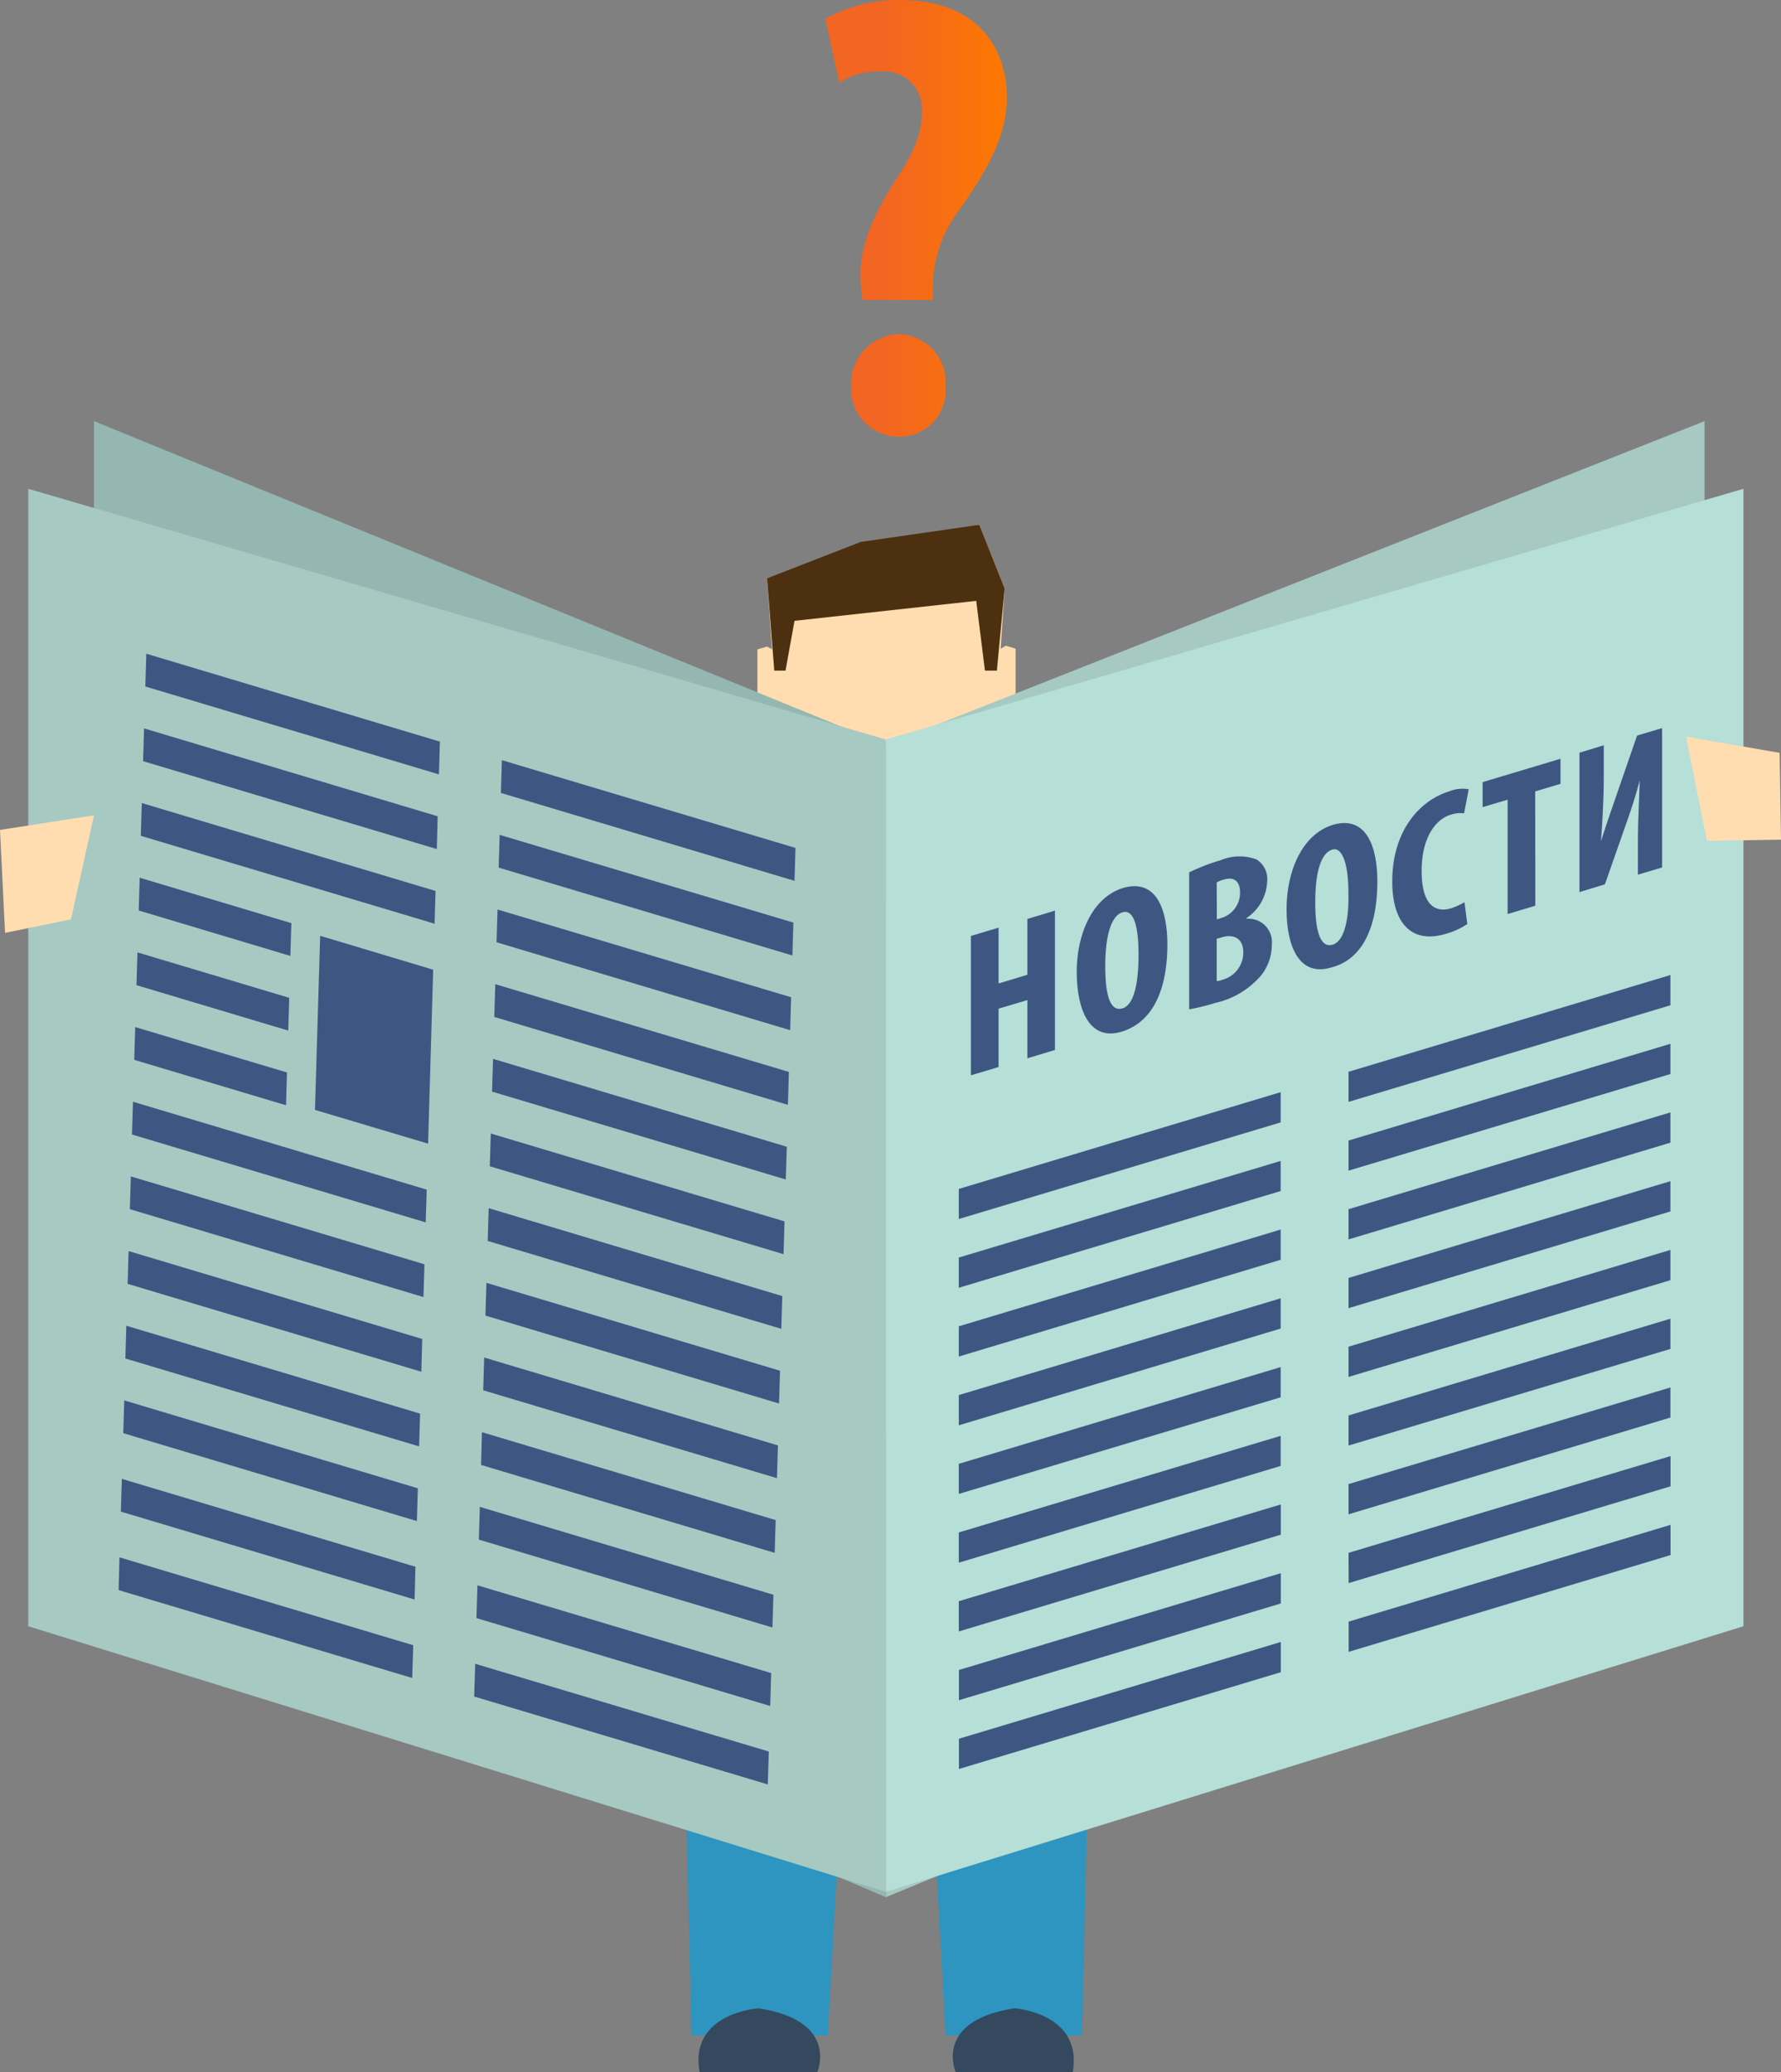 <svg xmlns="http://www.w3.org/2000/svg" xmlns:xlink="http://www.w3.org/1999/xlink" viewBox="0 0 126.72 147.37"><rect x="0" y="0" width="126.72" height="147.37" fill="#808080" stroke="none"/><defs><linearGradient id="Безымянный_градиент_89" x1="58.76" y1="15.53" x2="71.64" y2="15.53" gradientUnits="userSpaceOnUse"><stop offset="0.3" stop-color="#f26522"/><stop offset="1" stop-color="#fd7801"/></linearGradient></defs><title>Монтажная область 50</title><g id="НАПОЛНЕНИЕ"><polygon points="57.91 57.9 57.91 63.04 63.1 63.74 68.3 63.04 68.3 58.23 57.91 57.9" style="fill:#ffddb0"/><polygon points="66.4 100.66 59.78 100.66 48.32 100.66 48.32 107.2 49.2 144.75 58.9 144.75 60.67 112.31 62.6 109.88 63.59 109.88 65.52 112.3 67.28 144.75 76.98 144.75 77.86 107.2 77.86 100.66 66.4 100.66" style="fill:#2d95bf"/><polygon points="55.34 46.39 54.58 45.98 53.89 46.18 53.89 49.57 56.11 51.65 55.34 46.39" style="fill:#ffddb0"/><polygon points="70.82 46.34 71.57 45.92 72.26 46.13 72.26 49.52 70.05 51.6 70.82 46.34" style="fill:#ffddb0"/><polygon points="54.58 41.13 69.68 37.32 71.48 41.85 70.43 57.79 63.09 59.82 55.75 57.97 54.58 41.13" style="fill:#ffddb0"/><polygon points="54.58 41.13 61.24 38.54 69.68 37.32 71.48 41.85 70.93 47.69 70.08 47.69 69.46 42.73 56.53 44.15 55.89 47.69 55.09 47.69 54.58 41.13" style="fill:#4c300f"/><path d="M49.78,147.37h8.37s1.61-3.67-4.19-4.55C54,142.82,49,143.12,49.78,147.37Z" style="fill:#34495e"/><path d="M76.33,147.37H68s-1.62-3.67,4.18-4.55C72.14,142.82,77.06,143.12,76.33,147.37Z" style="fill:#34495e"/><polygon points="77.86 100.66 66.4 100.66 59.78 100.66 48.32 100.66 48.32 101.04 77.86 100.69 77.86 100.66" style="fill:#006db5"/><polygon points="77.84 102.27 48.32 102.27 46.56 62.6 55.09 62.6 63.26 64.12 71.12 62.6 79.61 62.6 77.84 102.27" style="fill:#34495e"/><polygon points="63.1 102.27 63.1 63.74 55.09 62.6 61.13 102.27 63.1 102.27" style="fill:#ecf0f1"/><polygon points="63.1 102.27 63.1 63.74 71.12 62.6 65.07 102.27 63.1 102.27" style="fill:#ecf0f1"/><polygon points="63.03 52.97 121.28 29.95 121.28 110.85 63.03 134.92 63.03 52.97" style="fill:#a6c9c2"/><polygon points="63.03 52.97 6.69 29.95 6.69 110.85 63.03 134.92 63.03 52.97" style="fill:#95b7b1"/><polygon points="63.03 52.59 124.05 34.76 124.05 115.65 63.03 134.54 63.03 52.59" style="fill:#b5dfd7"/><polygon points="63.03 52.59 2.01 34.76 2.01 115.65 63.03 134.54 63.03 52.59" style="fill:#a6c9c2"/><polygon points="71.05 71.73 73.1 71.12 73.1 75.26 75.06 74.67 75.06 64.76 73.1 65.35 73.1 69.32 71.05 69.94 71.05 65.97 69.08 66.56 69.08 76.47 71.05 75.88 71.05 71.73" style="fill:#3d5782"/><path d="M79.8,73.37c1.92-.58,3.26-2.5,3.26-6.23,0-2.27-.69-4.69-3.13-4-2.23.67-3.33,3.34-3.32,6S77.51,74.06,79.8,73.37Zm.06-8.49c.88-.27,1.15,1.23,1.15,3,0,2-.31,3.58-1.14,3.83s-1.23-.78-1.23-3S79.08,65.11,79.86,64.88Z" style="fill:#3d5782"/><path d="M89.75,69.34a3.49,3.49,0,0,0,.74-2.17,1.66,1.66,0,0,0-1.79-1.83v-.06a3.28,3.28,0,0,0,1.46-2.6,1.63,1.63,0,0,0-.76-1.56,3.45,3.45,0,0,0-2.56.06,13.54,13.54,0,0,0-2.23.86v9.74a15.74,15.74,0,0,0,1.83-.45A6,6,0,0,0,89.75,69.34Zm-3.18-6.58a1.91,1.91,0,0,1,.51-.21c.81-.24,1.15.21,1.15.93A1.87,1.87,0,0,1,87,65.25l-.42.13Zm0,4,.42-.12c.78-.22,1.47.09,1.47,1.07A2,2,0,0,1,87,69.67a1.44,1.44,0,0,1-.43.1Z" style="fill:#3d5782"/><path d="M98,62.65c0-2.27-.7-4.69-3.14-4-2.23.67-3.32,3.34-3.32,6s.9,4.84,3.19,4.15C96.67,68.3,98,66.38,98,62.65Zm-3.19,4.53c-.8.24-1.23-.78-1.23-3s.43-3.53,1.21-3.76,1.15,1.23,1.15,3C96,65.37,95.65,66.93,94.83,67.18Z" style="fill:#3d5782"/><path d="M102.87,66.41a5.27,5.27,0,0,0,1.53-.7l-.2-1.55a4.83,4.83,0,0,1-.94.43c-1.2.36-2.11-.3-2.11-2.66s1-3.7,2.11-4a2,2,0,0,1,.91-.09l.33-1.71a2.46,2.46,0,0,0-1.36.14c-2,.59-4.08,2.68-4.08,6.42C99.06,65.46,100.29,67.18,102.87,66.41Z" style="fill:#3d5782"/><polygon points="107.27 65 109.24 64.41 109.23 56.28 111.03 55.74 111.03 53.96 105.49 55.62 105.49 57.4 107.27 56.87 107.27 65" style="fill:#3d5782"/><path d="M115.66,58.7c.33-.92.78-2.25,1-3.21h0c0,1-.12,2.5-.12,4.49V62.2l1.72-.51V51.78l-1.78.53L115,56.59c-.3.86-.8,2.31-1.09,3.24h0c.08-1.05.2-2.79.2-4.61V53l-1.73.53v9.91l1.81-.55Z" style="fill:#3d5782"/><polygon points="68.22 86.69 91.12 79.82 91.12 77.67 68.22 84.55 68.22 86.69" style="fill:#3d5782"/><polygon points="95.95 76.22 95.95 78.36 118.85 71.49 118.85 69.34 95.95 76.22" style="fill:#3d5782"/><polygon points="68.22 91.58 91.12 84.7 91.12 82.56 68.22 89.43 68.22 91.58" style="fill:#3d5782"/><polygon points="95.95 83.25 118.85 76.38 118.85 74.23 95.95 81.11 95.95 83.25" style="fill:#3d5782"/><polygon points="68.22 96.47 91.12 89.59 91.12 87.44 68.22 94.32 68.22 96.47" style="fill:#3d5782"/><polygon points="95.95 88.14 118.85 81.26 118.85 79.11 95.95 85.99 95.95 88.14" style="fill:#3d5782"/><polygon points="68.22 101.36 91.12 94.48 91.12 92.33 68.22 99.21 68.22 101.36" style="fill:#3d5782"/><polygon points="95.95 93.03 118.85 86.15 118.85 84 95.95 90.88 95.95 93.03" style="fill:#3d5782"/><polygon points="68.22 106.24 91.12 99.37 91.12 97.22 68.22 104.1 68.22 106.24" style="fill:#3d5782"/><polygon points="95.95 97.92 118.85 91.04 118.85 88.89 95.95 95.77 95.95 97.92" style="fill:#3d5782"/><polygon points="68.22 111.13 91.12 104.25 91.12 102.11 68.22 108.98 68.22 111.13" style="fill:#3d5782"/><polygon points="95.95 102.8 118.85 95.93 118.85 93.78 95.95 100.66 95.95 102.8" style="fill:#3d5782"/><polygon points="68.22 116.02 91.13 109.14 91.13 106.99 68.22 113.87 68.22 116.02" style="fill:#3d5782"/><polygon points="95.95 107.69 118.85 100.81 118.85 98.67 95.95 105.54 95.95 107.69" style="fill:#3d5782"/><polygon points="68.23 120.91 91.13 114.03 91.13 111.88 68.23 118.76 68.23 120.91" style="fill:#3d5782"/><polygon points="95.96 112.58 118.86 105.7 118.86 103.55 95.95 110.43 95.96 112.58" style="fill:#3d5782"/><polygon points="68.23 125.8 91.13 118.92 91.13 116.77 68.23 123.65 68.23 125.8" style="fill:#3d5782"/><polygon points="95.96 117.47 118.86 110.59 118.86 108.44 95.96 115.32 95.96 117.47" style="fill:#3d5782"/><polygon points="31.3 52.74 10.41 46.49 10.34 48.82 31.23 55.07 31.3 52.74" style="fill:#3d5782"/><polygon points="35.71 54.06 35.64 56.39 56.53 62.64 56.6 60.3 35.71 54.06" style="fill:#3d5782"/><polygon points="31.14 58.05 10.25 51.8 10.18 54.13 31.08 60.38 31.14 58.05" style="fill:#3d5782"/><polygon points="35.48 61.7 56.38 67.95 56.45 65.61 35.55 59.37 35.48 61.7" style="fill:#3d5782"/><polygon points="30.99 63.36 10.09 57.11 10.02 59.44 30.92 65.69 30.99 63.36" style="fill:#3d5782"/><polygon points="35.33 67.01 56.22 73.26 56.29 70.92 35.4 64.68 35.33 67.01" style="fill:#3d5782"/><polygon points="20.73 65.65 9.94 62.42 9.87 64.75 20.66 67.98 20.73 65.65" style="fill:#3d5782"/><polygon points="35.17 72.32 56.06 78.57 56.13 76.23 35.24 69.99 35.17 72.32" style="fill:#3d5782"/><polygon points="20.58 70.96 9.78 67.73 9.71 70.06 20.51 73.29 20.58 70.96" style="fill:#3d5782"/><polygon points="35.01 77.63 55.91 83.88 55.98 81.55 35.08 75.3 35.01 77.63" style="fill:#3d5782"/><polygon points="20.42 76.27 9.62 73.04 9.55 75.37 20.35 78.6 20.42 76.27" style="fill:#3d5782"/><polygon points="34.85 82.94 55.75 89.19 55.82 86.86 34.92 80.61 34.85 82.94" style="fill:#3d5782"/><polygon points="30.36 84.6 9.46 78.35 9.39 80.68 30.29 86.93 30.36 84.6" style="fill:#3d5782"/><polygon points="34.7 88.25 55.59 94.5 55.66 92.17 34.77 85.92 34.7 88.25" style="fill:#3d5782"/><polygon points="30.2 89.91 9.31 83.66 9.24 85.99 30.13 92.24 30.2 89.91" style="fill:#3d5782"/><polygon points="34.54 93.56 55.43 99.81 55.5 97.48 34.61 91.23 34.54 93.56" style="fill:#3d5782"/><polygon points="30.04 95.22 9.15 88.97 9.08 91.3 29.98 97.55 30.04 95.22" style="fill:#3d5782"/><polygon points="34.38 98.87 55.28 105.12 55.35 102.79 34.45 96.54 34.38 98.87" style="fill:#3d5782"/><polygon points="29.89 100.53 8.99 94.28 8.92 96.61 29.82 102.86 29.89 100.53" style="fill:#3d5782"/><polygon points="34.23 104.18 55.12 110.43 55.19 108.1 34.29 101.85 34.23 104.18" style="fill:#3d5782"/><polygon points="29.73 105.84 8.84 99.59 8.77 101.92 29.66 108.17 29.73 105.84" style="fill:#3d5782"/><polygon points="34.07 109.49 54.96 115.74 55.03 113.41 34.14 107.16 34.07 109.49" style="fill:#3d5782"/><polygon points="29.56 111.42 8.67 105.17 8.6 107.5 29.5 113.75 29.56 111.42" style="fill:#3d5782"/><polygon points="33.9 115.07 54.8 121.32 54.87 118.98 33.97 112.74 33.9 115.07" style="fill:#3d5782"/><polygon points="29.4 117 8.5 110.75 8.44 113.08 29.33 119.33 29.4 117" style="fill:#3d5782"/><polygon points="33.74 120.65 54.63 126.9 54.7 124.56 33.81 118.32 33.74 120.65" style="fill:#3d5782"/><polygon points="22.41 78.93 30.46 81.33 30.82 68.96 22.78 66.55 22.41 78.93" style="fill:#3d5782"/><polygon points="0.36 66.34 5.05 65.38 6.69 57.98 0 59.02 0.36 66.34" style="fill:#ffddb0"/><polygon points="126.72 59.71 121.45 59.8 119.96 52.38 126.62 53.54 126.72 59.71" style="fill:#ffddb0"/><path d="M61.37,21.34l-.09-.81c-.31-2.66.72-5,2.39-7.65,1.3-1.94,1.93-3.29,1.93-5a2.69,2.69,0,0,0-3-2.79,4.77,4.77,0,0,0-2.88.81l-1-4.55A10.64,10.64,0,0,1,64,0C70,0,71.64,3.92,71.64,6.93s-1.76,5.63-3.33,7.93a9.13,9.13,0,0,0-1.94,5.53v.95Zm-.81,6.12a3.51,3.51,0,0,1,3.33-3.69,3.4,3.4,0,0,1,3.38,3.69,3.29,3.29,0,0,1-3.33,3.6A3.4,3.4,0,0,1,60.56,27.46Z" style="fill:url(#Безымянный_градиент_89)"/></g></svg>